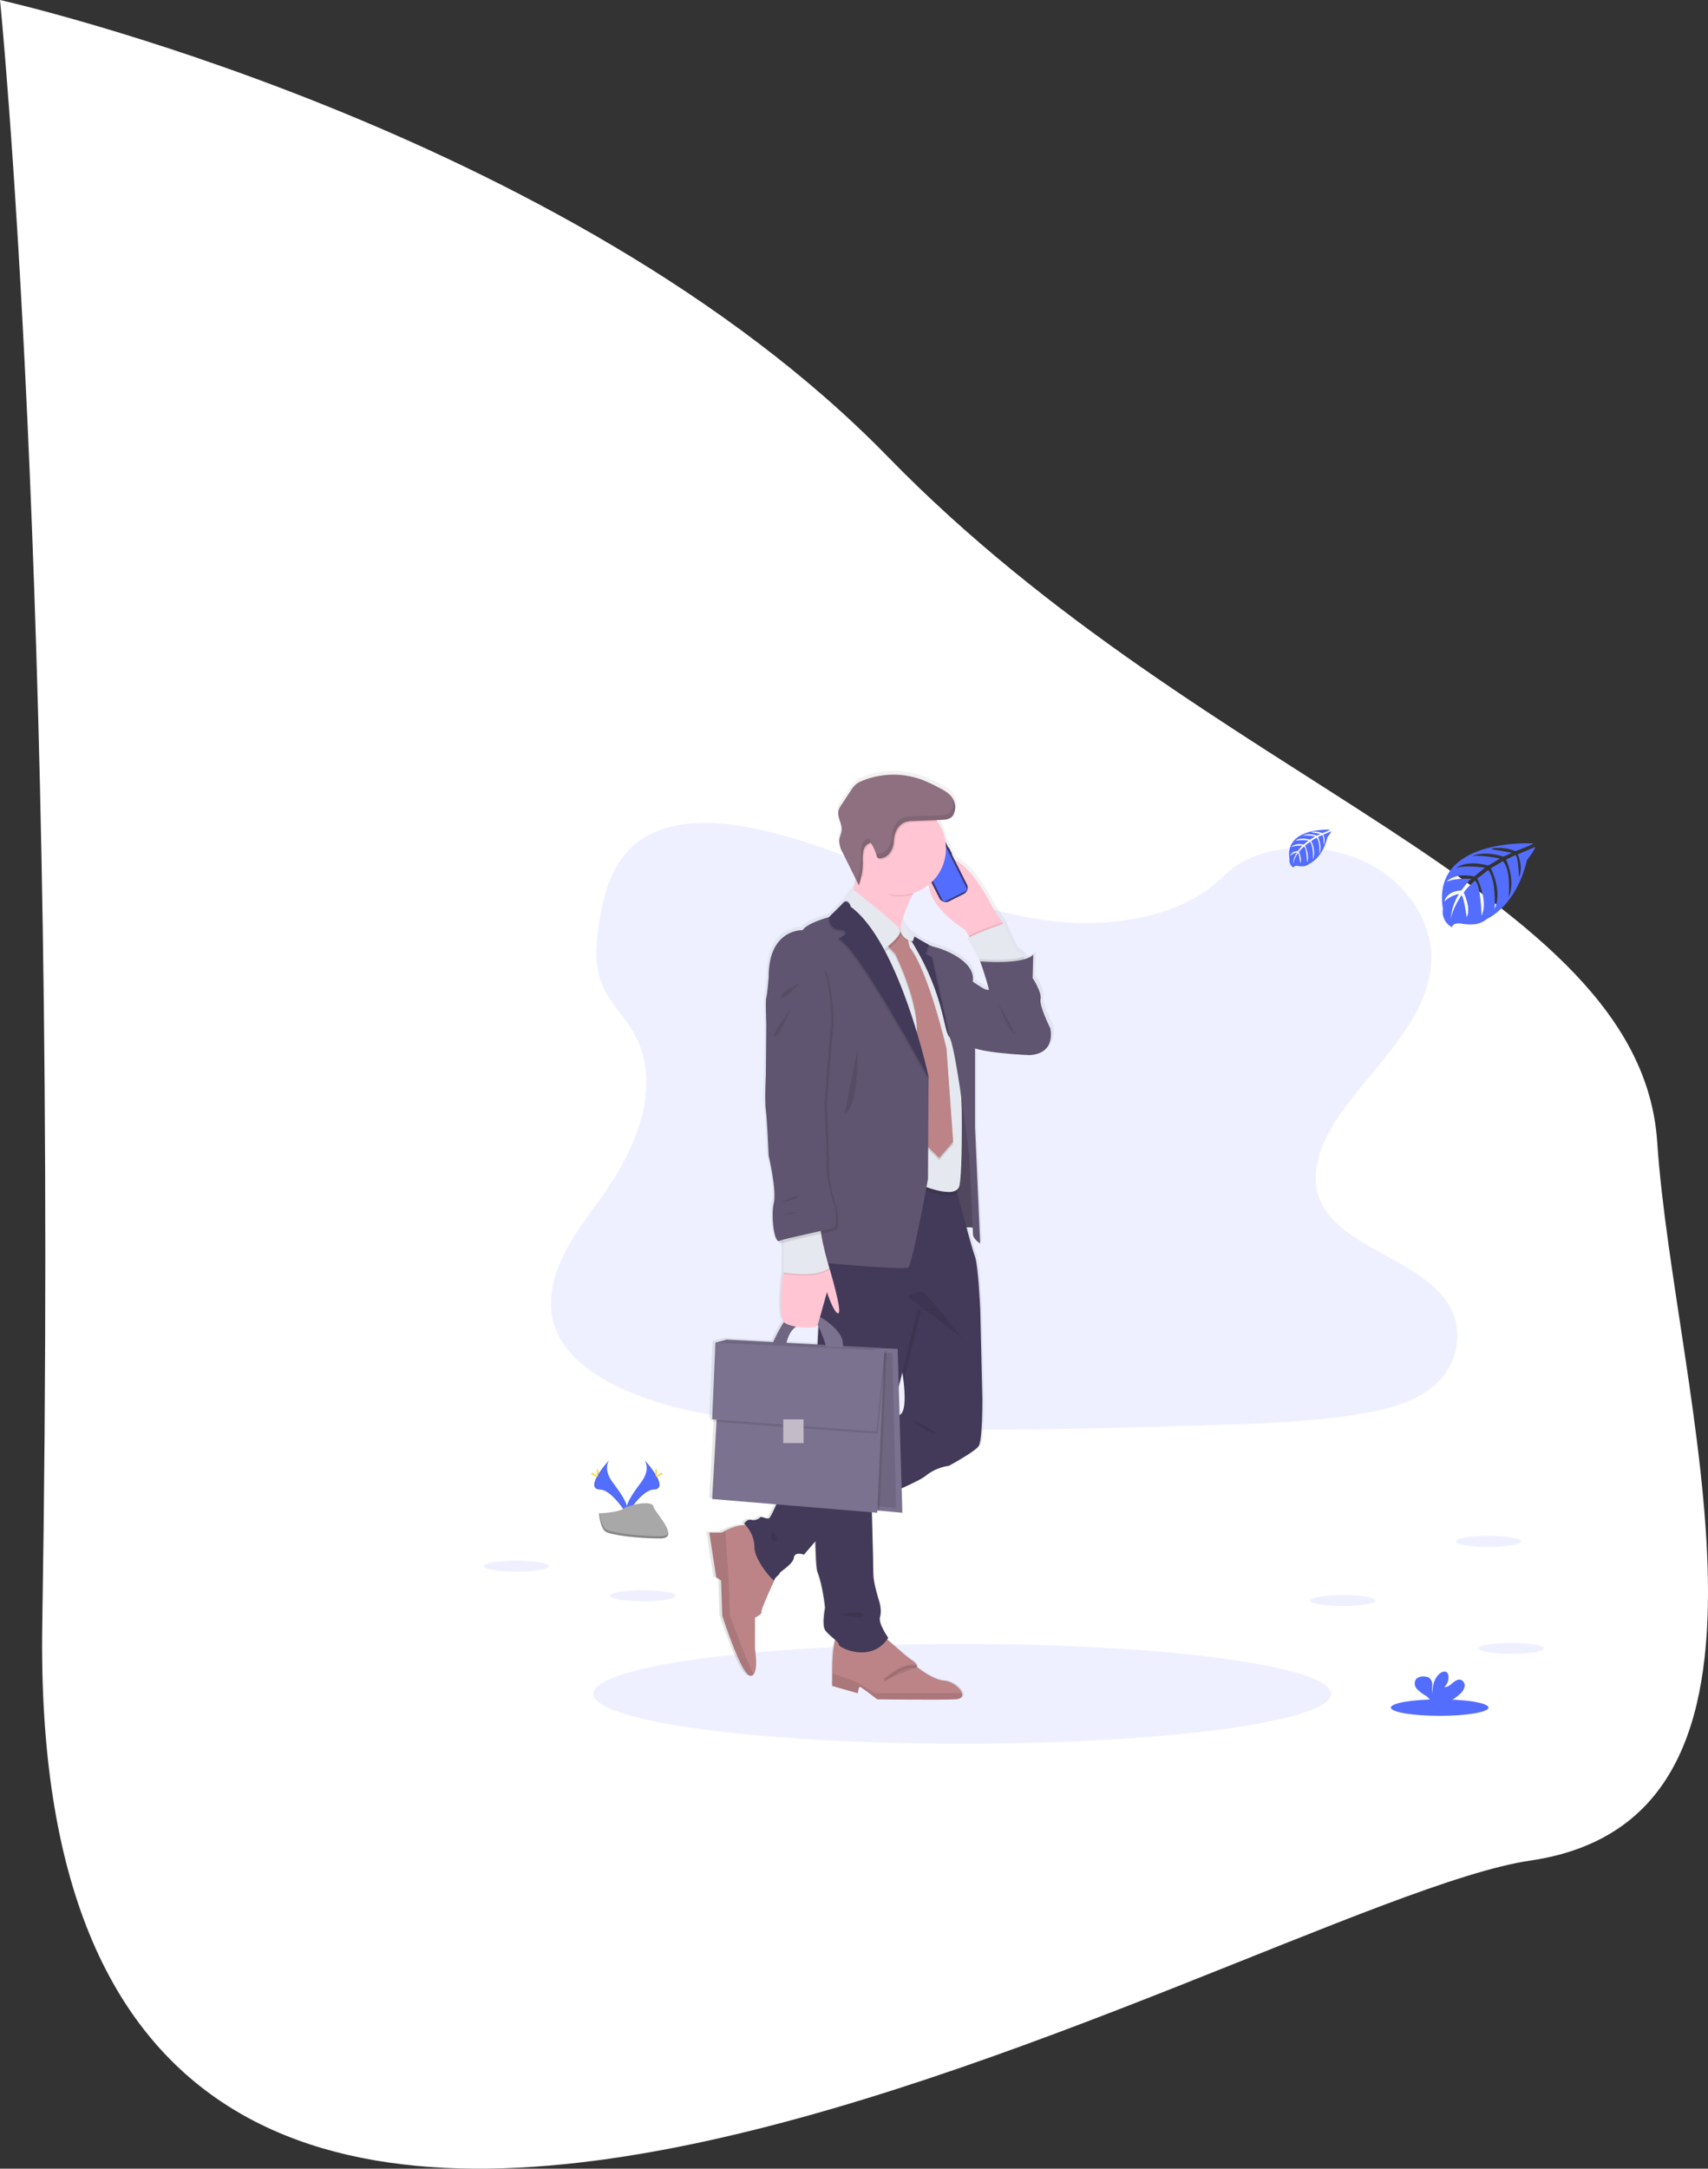 <svg xmlns="http://www.w3.org/2000/svg" xmlns:xlink="http://www.w3.org/1999/xlink" width="551.689" height="700.316" viewBox="0 0 551.689 700.316">
  <rect x="0" y="0" width="551.689" height="700.316" fill="#333333" stroke="none"/>
  <defs>
    <linearGradient id="linear-gradient" x1="0.5" y1="1" x2="0.5" gradientUnits="objectBoundingBox">
      <stop offset="0" stop-color="gray" stop-opacity="0.251"/>
      <stop offset="0.54" stop-color="gray" stop-opacity="0.122"/>
      <stop offset="1" stop-color="gray" stop-opacity="0.102"/>
    </linearGradient>
  </defs>
  <g id="clientes" transform="translate(38.234 -2742.312)">
    <path id="Caminho_687" data-name="Caminho 687" d="M-38.234,2829.312s182.977,40.965,286.755,147.474S491.579,3116.066,497.041,3198s51.889,218.48-40.965,232.135-486.117,259.444-480.655-76.468S-38.234,2829.312-38.234,2829.312Z" transform="translate(0 -87)" fill="#fff"/>
    <g id="undraw_businessman_97x4" transform="translate(118 2991.21)">
      <path id="Caminho_688" data-name="Caminho 688" d="M388.782,124.531c-18.771-.651-36.648-6.708-53.709-13.329s-33.99-13.968-52.309-17.5c-11.785-2.258-25.259-2.58-34.754,3.736-9.134,6.08-12.09,16.575-13.674,26.313-1.176,7.327-1.9,15.038,1.376,21.9,2.27,4.763,6.3,8.766,9.091,13.329,9.707,15.87,2.846,35.44-7.672,50.937-4.932,7.268-10.656,14.2-14.462,21.954s-5.571,16.6-2.239,24.5c3.3,7.841,11.169,13.7,19.692,17.834,17.312,8.393,37.71,10.8,57.6,12.153,44.033,3.011,88.3,1.709,132.449.392,16.336-.486,32.747-.976,48.82-3.5,8.927-1.4,18.143-3.63,24.624-9.017,8.233-6.825,10.264-18.379,4.751-26.937-9.248-14.352-34.809-17.92-41.274-33.323-3.556-8.48.1-17.924,5.265-25.784,11.091-16.858,29.677-31.669,30.657-50.965.674-13.239-8.264-26.5-22.079-32.77-14.482-6.567-34.566-5.739-45.249,5.132C424.688,120.8,405.353,125.107,388.782,124.531Z" transform="translate(-196.939 -75.376)" fill="#536dfe" opacity="0.1"/>
      <ellipse id="Elipse_101" data-name="Elipse 101" cx="119.167" cy="16.121" rx="119.167" ry="16.121" transform="translate(35.393 281.966)" fill="#536dfe" opacity="0.1"/>
      <path id="Caminho_689" data-name="Caminho 689" d="M458.717,131.465s-3.689-7.28-3.191-9.444-2.6-6.786-2.6-6.786l.2-7.668s-.427.784-2.654,1.47c-.188-.247-.392-.49-.6-.721a15.806,15.806,0,0,0-2.674-2.231l-3.92-8.46-3.791-5.806s-5.979-12.153-12.153-14.835l-.972-1.9a.149.149,0,0,0,.059-.192l-.988-1.933a.153.153,0,0,0-.192-.071l-.945-1.85a14.862,14.862,0,0,0-2.744-6.621c-.1-.137-.2-.263-.306-.392l1.537-.055c1.349-.051,2.854-.169,3.76-1.176a3.437,3.437,0,0,0,.7-1.294,5.485,5.485,0,0,0,.227-1.149V59.22a3.153,3.153,0,0,0-.067-.392.27.27,0,0,0-.031-.153,4.554,4.554,0,0,0-.122-.455.615.615,0,0,1-.027-.09c-.055-.157-.114-.314-.18-.467a.438.438,0,0,1-.027-.063c-.071-.153-.149-.3-.231-.447l-.024-.047h0a1.569,1.569,0,0,0-.1-.176c-1.062-1.67-2.928-2.646-4.7-3.528a54.369,54.369,0,0,0-5.1-2.352,27.443,27.443,0,0,0-19.994.282,7.916,7.916,0,0,0-1.78.949,9.2,9.2,0,0,0-1.941,2.282l-3.038,4.489a6.342,6.342,0,0,0-.984,1.811c-.568,2.133,1.215,4.269,1.015,6.469-.1,1.094-.69,2.1-.8,3.191a7.594,7.594,0,0,0,1.149,4.046l4.348,8.625c-.231,1.133-.486,2.293-.764,3.415h0c-2,2.07-2.678,3.2-2.862,3.811l-.059.031h0a3.529,3.529,0,0,0-1,.98l-4.132,4.014s-7.182,1.866-8.676,4.23c0,0-11.271-.494-11.173,15.246,0,0-.5,5.9-.784,6.692s0,8.754,0,8.754l-.133,16.136s-.431,8.558,0,11.608.929,14.658.929,14.658,2.693,11.314,1.7,15.348c-.957,3.862,0,12.306,1.568,12.341.3.615.639.917,1.011.745a4.317,4.317,0,0,1,.5-.18v9.64s-1.941,13.506.235,16.073a52.562,52.562,0,0,0-3.568,6.48l-15.25-.819-1.941.545h0l-1.78.5-1.078,24.8.431.031-.031.757,1.019.074-1.419,24.98,21.111,1.737c-.929,2.082-2.007,4.312-2.427,4.528-.784.392-2.493-.784-2.893-.3a3.247,3.247,0,0,1-2.991.784c-1.4-.3-2.293,1.278-2.293,1.278s.2.18.51.514c-2.266-.274-5.132.941-6.688,1.725-.7.353-1.133.616-1.133.616H346.65l2.262,14.431,1.6,1.09.392,11.369s6.382,19.676,9.307,19.547a1.321,1.321,0,0,0,.984-.494c1.568-1.811.482-8.033.482-8.033V322.523s2.391-1.051,2.125-1.839,3.858-9.409,4.226-10.193a.067.067,0,0,0,.031-.063c0-.886,1.8-1.87,1.694-2.262s4.391-2.854,4.7-5.018,3.289-.984,3.289-.984l3.787-4.352c.114,5.3.329,9.017.7,9.958,1.8,4.528,2.493,11.612,2.493,11.612s-1.1,5.41,0,7.182a19.007,19.007,0,0,0,3.332,3.2c-1.133,3.434-.972,10.734-.972,10.734V344.7l8.378,2.352s.263-2.1.663-2.1,5.72,4.065,5.72,4.065,20.48.263,25.663,0c1.96-.1,2.493-.941,2.192-1.96-.5-1.7-3.293-3.9-5.779-4.065-3.991-.263-9.044-4.457-9.044-4.457s.392-.921-1.729-2.231c-1.466-.9-5.524-4.552-8.033-6.688.118-.161.239-.321.353-.494,0,0-3.391-4.7-2.689-6.79s-.3-5.1-.3-5.1-1.894-5.806-1.894-8.758c0-1.87-.282-12.506-.486-20.049l1.748.145.035-.753.784.071,7.413.682-.227-7.923a49.588,49.588,0,0,0,7.774-3.952,15.86,15.86,0,0,1,7.778-3.344s8.476-4.524,9.773-6.394,1.176-15.446,1.176-15.446l-.7-29.1v-.024s-.6-14.066-1.8-17.116c-.439-1.129-1.525-4.893-2.713-9.189a7.1,7.1,0,0,1,2.046.086c.043,1.051.071,1.772.071,2.019,0,1.67,2.391,3.089,2.391,3.089l-1.694-37.635v-25.6c5.222,1.662,17.849,2.18,17.849,2.18C460.909,139.744,458.717,131.465,458.717,131.465ZM409.462,99.129h-.027a26.1,26.1,0,0,1,.725-2.921ZM375.19,228.215c3.093.51,6.665.361,6.935-.239.027-.059.063-.165.11-.3.1.173.192.349.29.529l-.3,5.677v.129l-10.193-.549C372.744,230.422,374.093,228.94,375.19,228.215Zm33.978,28.642-.263-9.193c.455-1.694.862-3.23,1.211-4.548.157,1.094.29,2.1.392,3.03C411.473,254.87,410.05,256.571,409.168,256.857Zm29.011-137.832c-.584.223-2.807-1.176-4.916-2.627,0-.267.02-.529.031-.784.3-6-9.476-9.738-12.467-10.428a10.745,10.745,0,0,1-2.1-.784,49,49,0,0,1-4.642-2.623l.039-.114s-3.858-2.442-3.94-5.489a52.117,52.117,0,0,1,3.317-8.049c.074-.153.157-.314.235-.467A15.388,15.388,0,0,0,418.753,85c.6,7.841,11.945,14.588,11.945,14.588l1.211,1.96.286.463c-.612.361-.906.651-.7.819.862.69,2.948,4.595,3.811,6.245.235.447.392.725.392.725s1.854,5.046,2.917,9.268a.784.784,0,0,0-.447-.047Z" transform="translate(-274.747 -49.28)" fill="url(#linear-gradient)"/>
      <path id="Caminho_690" data-name="Caminho 690" d="M553.9,142.565l-.133.176-.455.608-8.723,6.163-1.85-3.042-1.176-1.96s-17.387-10.428-9.911-20.48,18.524,12.741,18.524,12.741Z" transform="translate(-386.087 -93.155)" fill="#ffc5d3"/>
      <rect id="Retângulo_117" data-name="Retângulo 117" width="0.298" height="2.454" rx="0.149" transform="translate(149.94 24.854) rotate(-26.73)" fill="#3a3768"/>
      <rect id="Retângulo_118" data-name="Retângulo 118" width="0.169" height="0.808" rx="0.084" transform="translate(140.241 27.585) rotate(-26.73)" fill="#3a3768"/>
      <rect id="Retângulo_119" data-name="Retângulo 119" width="0.188" height="1.407" rx="0.094" transform="translate(140.9 28.906) rotate(-26.73)" fill="#3a3768"/>
      <rect id="Retângulo_120" data-name="Retângulo 120" width="0.18" height="1.419" rx="0.09" transform="translate(141.754 30.601) rotate(-26.73)" fill="#3a3768"/>
      <rect id="Retângulo_121" data-name="Retângulo 121" width="9.958" height="20.237" rx="2.24" transform="translate(139.121 25.156) rotate(-26.73)" fill="#3a3768"/>
      <path id="Caminho_691" data-name="Caminho 691" d="M526.855,104.918a.353.353,0,0,0-.157.478l.031.067a.357.357,0,0,1-.157.482l-3.771,1.9a.353.353,0,0,1-.478-.157l-.035-.067a.357.357,0,0,0-.478-.161l-.733.372a.674.674,0,0,0-.3.913l8.013,15.9a.686.686,0,0,0,.917.3l6.578-3.313a.686.686,0,0,0,.3-.917l-8.017-15.913a.682.682,0,0,0-.917-.3Z" transform="translate(-380.563 -82.797)" fill="#536dfe"/>
      <rect id="Retângulo_122" data-name="Retângulo 122" width="1.392" height="0.282" rx="0.141" transform="translate(142.985 23.887) rotate(-26.73)" fill="#e6e8ec"/>
      <circle id="Elipse_102" data-name="Elipse 102" cx="0.161" cy="0.161" r="0.161" transform="translate(144.454 23.05)" fill="#e6e8ec"/>
      <path id="Caminho_692" data-name="Caminho 692" d="M547,261.28l-2.45,65.752s8.233-2.744,9.507-.686-1.372-32.931-1.372-32.931Z" transform="translate(-395.063 -178.155)" fill="#5f5570"/>
      <path id="Caminho_693" data-name="Caminho 693" d="M547,261.28l-2.45,65.752s8.233-2.744,9.507-.686-1.372-32.931-1.372-32.931Z" transform="translate(-395.063 -178.155)" opacity="0.15"/>
      <path id="Caminho_694" data-name="Caminho 694" d="M490.183,781.331c-5.1.263-25.22,0-25.22,0s-5.23-4.05-5.622-4.05-.651,2.09-.651,2.09l-8.233-2.352v-4.179s-.263-11.9,2.219-12.416,13.462,0,13.462,0c.392-.129,7.841,6.927,9.93,8.233s1.7,2.223,1.7,2.223,4.967,4.179,8.887,4.442c2.442.165,5.191,2.352,5.681,4.05C492.633,780.394,492.1,781.233,490.183,781.331Z" transform="translate(-337.853 -481.476)" fill="#bc8487"/>
      <path id="Caminho_695" data-name="Caminho 695" d="M490.2,801.069c-5.1.263-25.22,0-25.22,0s-5.23-4.05-5.622-4.05-.651,2.09-.651,2.09l-8.233-2.352v-4.1l7.707,2.791,6.143,3.658h28.027C492.645,800.132,492.116,800.971,490.2,801.069Z" transform="translate(-337.866 -501.215)" opacity="0.1"/>
      <path id="Caminho_696" data-name="Caminho 696" d="M493.43,791.294s6.273-6.01,10.467-4.312" transform="translate(-363.984 -497.579)" stroke="#000" stroke-miterlimit="10" stroke-width="1" opacity="0.1"/>
      <path id="Caminho_697" data-name="Caminho 697" d="M365.988,698.692c.263.784-2.09,1.831-2.09,1.831v10.322s1.066,6.2-.474,8.005a1.29,1.29,0,0,1-.964.49c-2.874.129-9.146-19.472-9.146-19.472l-.392-11.326-1.568-1.086L349.13,673.08h4.054s.427-.263,1.113-.615c1.96-1,6.065-2.744,8.3-1.082l7.578,17.073S365.729,697.908,365.988,698.692Z" transform="translate(-276.254 -427.064)" fill="#bc8487"/>
      <path id="Caminho_698" data-name="Caminho 698" d="M363.424,721.6a1.29,1.29,0,0,1-.964.49c-2.874.129-9.146-19.472-9.146-19.472l-.392-11.326-1.568-1.086-2.223-14.376h4.054s.427-.263,1.113-.616l.976,14.729.521,12.675S360.719,716.413,363.424,721.6Z" transform="translate(-276.254 -429.809)" opacity="0.1"/>
      <path id="Caminho_699" data-name="Caminho 699" d="M453.561,522.829c-1.274,1.862-9.6,6.371-9.6,6.371a15.34,15.34,0,0,0-7.645,3.332c-2.129,1.623-9.526,4.842-16.171,7.574-6.206,2.552-11.761,4.677-11.761,4.677l-6.4,7.449-4.873,5.673s-2.94-1.176-3.234.98-4.7,4.606-4.606,5-1.666,1.372-1.666,2.254-6.567-6.371-6.469-10.781a10.625,10.625,0,0,0-3.332-7.449s.882-1.568,2.254-1.274a3.154,3.154,0,0,0,2.94-.784c.392-.49,2.058.686,2.842.294s3.92-8.135,3.92-8.135l12.22-8.2,24.306-16.293,1.121-.753s3.234,1.482,1.921-10.659c-.255-2.352-.682-5.21-1.333-8.691-4.018-21.464,10.389-23.914,10.389-23.914l12.643,4.214,3.038,4.7v.024l.686,28.987S454.835,520.967,453.561,522.829Z" transform="translate(-293.685 -304.745)" fill="#433a59"/>
      <path id="Caminho_700" data-name="Caminho 700" d="M457.431,604.818s.039,1.392.1,3.556c-6.206,2.552-11.761,4.677-11.761,4.677l-6.4,7.449c-.106-6.175-.082-14.2,0-22.417l24.306-16.293C460.669,592.936,457.431,604.818,457.431,604.818Z" transform="translate(-331.074 -373.013)" opacity="0.1"/>
      <path id="Caminho_701" data-name="Caminho 701" d="M530.773,478.449v.023l-19.014.369s-3.332,13.035-3.822,15.779c-.122.674-.859,3.556-1.9,7.515-.255-2.352-.682-5.21-1.333-8.691-4.018-21.464,10.389-23.914,10.389-23.914l12.643,4.214Z" transform="translate(-370.407 -304.763)" opacity="0.1"/>
      <path id="Caminho_702" data-name="Caminho 702" d="M439.534,391.024l-2.45,47.044s-1.764,69.1,0,73.6,2.45,11.565,2.45,11.565-1.078,5.391,0,7.155,4.508,3.724,4.41,4.7,10.487,6.273,15.975-2.156c0,0-3.332-4.7-2.646-6.763s-.294-5.1-.294-5.1-1.862-5.783-1.862-8.735-.686-27.639-.686-27.639,10.683-39.2,11.173-41.948,3.822-15.779,3.822-15.779l20.19-.392s-.588-14.015-1.764-17.054-6.959-25.286-6.959-25.286Z" transform="translate(-329.251 -252.916)" fill="#433a59"/>
      <path id="Caminho_703" data-name="Caminho 703" d="M192.533,469.89l-1.752.5-.071,1.733,52.541.678v-.682Z" transform="translate(-115.945 -285.662)" fill="#7b728f"/>
      <path id="Caminho_704" data-name="Caminho 704" d="M482.118,130.662c-7.645,15.505-2.9,18.747-2.14,19.147-1.619-.753-22.664-10.64-19.9-13.149,1.8-1.635,3.34-8.746,4.246-13.843.537-3.042.851-5.367.851-5.367l22.083,4.05A104.119,104.119,0,0,0,482.118,130.662Z" transform="translate(-343.557 -90.711)" fill="#ffc5d3"/>
      <path id="Caminho_705" data-name="Caminho 705" d="M573.874,174.824l-.455.608-8.739,6.163-1.85-3.042c2.693-1.568,10.769-4.312,10.769-4.312Z" transform="translate(-406.176 -125.237)" opacity="0.1"/>
      <path id="Caminho_706" data-name="Caminho 706" d="M581.209,189.614c-.784,2.744-14.015,0-14.015,0l-1.372-2.156s-.137-.274-.369-.721c-.847-1.643-2.9-5.532-3.744-6.222-1.078-.882,11.565-5.194,11.565-5.194l3.873,8.429a15.611,15.611,0,0,1,2.627,2.223C580.754,187.034,581.565,188.363,581.209,189.614Z" transform="translate(-405.455 -125.894)" fill="#e5e8ef"/>
      <path id="Caminho_707" data-name="Caminho 707" d="M555.55,215s7.841,6.186,9.017,5.739,20.19,12.392,20.19,12.392,2.156,8.233-6.763,8.723c0,0-18.916-.784-19.7-3.528S555.55,215,555.55,215Z" transform="translate(-401.75 -150.018)" fill="#5f5570"/>
      <path id="Caminho_708" data-name="Caminho 708" d="M487.827,183.262l-8.527,8.821,11.957,76.055,4.7-2.744s12.153,5.391,13.133.392.71-24.7.71-24.7L508.213,205.5s-5.586-12.447-5.586-12.839-8.056-6.469-8.056-6.469l-3.8-2.94Z" transform="translate(-355.393 -130.715)" opacity="0.1"/>
      <path id="Caminho_709" data-name="Caminho 709" d="M487.827,180.262l-8.527,8.821,11.957,76.055,4.7-2.744s12.153,5.391,13.133.392.71-24.7.71-24.7L508.213,202.5s-5.586-12.447-5.586-12.839-8.056-6.469-8.056-6.469l-3.8-2.94Z" transform="translate(-355.393 -128.891)" fill="#e5e8ef"/>
      <path id="Caminho_710" data-name="Caminho 710" d="M498.652,180.928l-2.352,4.8,2.352,2.482s8.429,17.022,6.763,27.117l1.764,33.225,5.685,5.587,4.508-5.206-2.156-30.187s-5.783-24.894-11.859-32.637l-1.764-6.861Z" transform="translate(-365.728 -128.283)" opacity="0.1"/>
      <path id="Caminho_711" data-name="Caminho 711" d="M498.652,178.928l-2.352,4.8,2.352,2.482s8.429,17.022,6.763,27.117l1.764,33.225,5.685,5.587,4.508-5.206-2.156-30.187s-5.783-24.894-11.859-32.637l-1.764-6.861Z" transform="translate(-365.728 -127.067)" fill="#bc8487"/>
      <path id="Caminho_712" data-name="Caminho 712" d="M494.234,121.469c-2.141,3.45-3.826,6.488-5.144,9.162a15.073,15.073,0,0,1-4.273.616c-4.846,0-7.637-3.352-10.381-6.912-.627-.808-2.689-.619-3.136-1.568.537-3.042.851-5.367.851-5.367Z" transform="translate(-350.529 -90.681)" opacity="0.1"/>
      <path id="Caminho_713" data-name="Caminho 713" d="M497.5,90.073a15.027,15.027,0,1,1-2.858-8.817A15.027,15.027,0,0,1,497.5,90.073Z" transform="translate(-348.185 -64.93)" fill="#ffc5d3"/>
      <path id="Caminho_714" data-name="Caminho 714" d="M474.154,168.71l-12.349-14.9s-1.141-.459,2.713-4.493c0,0,14.153,11.032,15.031,12.906S474.154,168.71,474.154,168.71Z" transform="translate(-344.661 -110.087)" opacity="0.1"/>
      <path id="Caminho_715" data-name="Caminho 715" d="M473.154,166.71l-12.349-14.9s-1.141-.459,2.713-4.493c0,0,14.153,11.032,15.031,12.906S473.154,166.71,473.154,166.71Z" transform="translate(-344.053 -108.871)" fill="#e5e8ef"/>
      <path id="Caminho_716" data-name="Caminho 716" d="M534.3,281.587s-2.352-1.411-2.352-3.077-1.176-25.188-1.176-25.188-1.725-14.039-3.528-25.2h0c-1.058-6.574-2.144-12.153-2.913-13.259l-.031-.047c-2.058-2.646-1.666-15.583-14.505-34.5a70.9,70.9,0,0,0,7.841,4.783,10.748,10.748,0,0,0,2.066.784c2.94.686,12.545,4.41,12.251,10.389s.686,19.7.686,19.7V244.1Z" transform="translate(-373.93 -128.934)" fill="#5f5570"/>
      <path id="Caminho_717" data-name="Caminho 717" d="M587.086,206.132c-.784,2.744-14.015,0-14.015,0l-1.372-2.156s-.137-.274-.369-.721a.263.263,0,0,1-.02-.047c7.688.537,11.973-.024,14.341-.717C586.631,203.552,587.442,204.881,587.086,206.132Z" transform="translate(-411.332 -142.412)" opacity="0.1"/>
      <path id="Caminho_718" data-name="Caminho 718" d="M572.3,202.8s4.116,11.369,3.528,14.211,9.507,14.015,9.507,14.015l9.6-6.665s-3.626-7.253-3.136-9.409-2.548-6.763-2.548-6.763l.2-7.637S587.687,203.863,572.3,202.8Z" transform="translate(-411.934 -141.233)" fill="#5f5570"/>
      <path id="Caminho_719" data-name="Caminho 719" d="M494.873,81.538l-7.449.282a8.3,8.3,0,0,0-2.156.271c-2.662.819-3.889,3.65-3.987,6.194s-1.568,5.394-4.418,5.618a1.1,1.1,0,0,1-.812-.18,1.341,1.341,0,0,1-.345-.694,15.172,15.172,0,0,0-1.874-4.187,3.283,3.283,0,0,0-2.352,2.5,14.051,14.051,0,0,0-.22,3.611,23.37,23.37,0,0,1-.443,4.583,15.026,15.026,0,1,1,24.068-18Z" transform="translate(-348.416 -65.212)" opacity="0.1"/>
      <path id="Caminho_720" data-name="Caminho 720" d="M477.281,67.687a8.3,8.3,0,0,1,2.156-.271l9.044-.337c1.325-.051,2.8-.169,3.693-1.153a3.454,3.454,0,0,0,.69-1.29,5.567,5.567,0,0,0-.584-4.559c-1.047-1.666-2.881-2.634-4.63-3.528a53.793,53.793,0,0,0-5.006-2.352A26.658,26.658,0,0,0,463,54.479a7.927,7.927,0,0,0-1.748.937,9.037,9.037,0,0,0-1.905,2.274l-2.976,4.485a6.175,6.175,0,0,0-.937,1.811c-.561,2.129,1.176,4.258,1,6.449-.1,1.09-.678,2.09-.784,3.179a7.645,7.645,0,0,0,1.133,4.026l5.23,10.55a23.374,23.374,0,0,0,1.266-7.645,13.542,13.542,0,0,1,.22-3.611,3.308,3.308,0,0,1,2.352-2.5,15.12,15.12,0,0,1,1.878,4.187,1.325,1.325,0,0,0,.345.694,1.1,1.1,0,0,0,.812.18c2.866-.223,4.312-3.046,4.418-5.618S474.619,68.506,477.281,67.687Z" transform="translate(-340.817 -51.2)" fill="#8f7080"/>
      <path id="Caminho_721" data-name="Caminho 721" d="M190.89,469.547l3.662-1.047,55.21,3.007-6.077.784Z" transform="translate(-116.054 -284.817)" fill="#7b728f"/>
      <path id="Caminho_722" data-name="Caminho 722" d="M190.89,469.547l3.662-1.047,55.21,3.007-6.077.784Z" transform="translate(-116.054 -284.817)" opacity="0.1"/>
      <path id="Caminho_723" data-name="Caminho 723" d="M329.63,529.095l-7.284-.678-2.556-.235V487.668l.674-9.4.149-2.093h7.515Z" transform="translate(-194.421 -289.48)" fill="#7b728f"/>
      <path id="Caminho_724" data-name="Caminho 724" d="M327.639,529.681l-5.81-.643-2.039-.223V490.4l.537-8.915.118-1.988h5.994Z" transform="translate(-194.421 -291.505)" opacity="0.1"/>
      <path id="Caminho_725" data-name="Caminho 725" d="M401.42,507.561s3.626-7.954,5.147-8.2a23.4,23.4,0,0,1,4.312,0l-.247,2.305s-3.724.294-4.9,6.516Z" transform="translate(-308.045 -322.832)" fill="#7b728f"/>
      <path id="Caminho_726" data-name="Caminho 726" d="M401.42,507.561s3.626-7.954,5.147-8.2a23.4,23.4,0,0,1,4.312,0l-.247,2.305s-3.724.294-4.9,6.516Z" transform="translate(-308.045 -322.832)" opacity="0.1"/>
      <path id="Caminho_727" data-name="Caminho 727" d="M434.185,497.41s9.75,4.849,8.476,10.534l-5.292-.294s-2.548-8.476-4.555-8.919S434.185,497.41,434.185,497.41Z" transform="translate(-326.743 -321.713)" fill="#7b728f"/>
      <path id="Caminho_728" data-name="Caminho 728" d="M449.7,213.461v.286l-.2,32.645s-5,27.443-6.371,28.521-31.461-1.862-31.461-1.862l-13.623-91.834c-.1-15.681,10.977-15.191,10.977-15.191,1.47-2.352,8.527-4.214,8.527-4.214l3.92-3.822.125-.176a3.486,3.486,0,0,1,.988-.976h0c.808-.467,1.321.149,1.615.757a4.56,4.56,0,0,1,.306.89C440.389,170.129,449.7,213.461,449.7,213.461Z" transform="translate(-305.995 -114.556)" fill="#5f5570"/>
      <path id="Caminho_729" data-name="Caminho 729" d="M478.947,214.716V215c-4.928-9.017-23.914-43.179-29.109-44.88l2-1.372s1.333-.784-1.117-1.568c0,0-3.822.49-3.92-4.116l4.046-4,.988-.976h0l1.615.757a4.561,4.561,0,0,1,.306.89C469.636,171.384,478.947,214.716,478.947,214.716Z" transform="translate(-335.634 -115.419)" opacity="0.1"/>
      <path id="Caminho_730" data-name="Caminho 730" d="M479.947,213.716V214c-4.928-9.017-23.914-43.179-29.109-44.88l2-1.372s1.333-.784-1.117-1.568c0,0-3.822.49-3.92-4.116l4.046-4,.988-.976h0l1.615.757a4.559,4.559,0,0,1,.306.89C470.636,170.384,479.947,213.716,479.947,213.716Z" transform="translate(-336.242 -114.811)" fill="#433a59"/>
      <path id="Caminho_731" data-name="Caminho 731" d="M525.337,215.826l-.031-.047c-2.058-2.646-1.666-15.583-14.505-34.5a70.9,70.9,0,0,0,7.841,4.783l-.906,2.987,1.96,1.047Z" transform="translate(-374.544 -129.517)" opacity="0.1"/>
      <path id="Caminho_732" data-name="Caminho 732" d="M524.337,214.826l-.031-.047c-2.058-2.646-1.666-15.583-14.505-34.5a70.9,70.9,0,0,0,7.841,4.783l-.906,2.987,1.96,1.047Z" transform="translate(-373.936 -128.91)" fill="#433a59"/>
      <path id="Caminho_733" data-name="Caminho 733" d="M507.114,172.58l-.8,3.4a4.594,4.594,0,0,0,4.112,3.693l.568-1.619S507.188,175.61,507.114,172.58Z" transform="translate(-371.814 -124.228)" opacity="0.1"/>
      <path id="Caminho_734" data-name="Caminho 734" d="M507.114,171.58l-.8,3.4a4.594,4.594,0,0,0,4.112,3.693l.568-1.619S507.188,174.61,507.114,171.58Z" transform="translate(-371.814 -123.62)" fill="#e5e8ef"/>
      <path id="Caminho_735" data-name="Caminho 735" d="M324.651,477.57l-2.305,51.7-2.556-.235V488.52l.674-9.4Z" transform="translate(-194.421 -290.332)" opacity="0.1"/>
      <path id="Caminho_736" data-name="Caminho 736" d="M189.8,497.536,188.23,525.5l53.317,4.446,2.337-52.376Z" transform="translate(-114.437 -290.332)" fill="#7b728f"/>
      <path id="Caminho_737" data-name="Caminho 737" d="M189.23,497.868l1.043-24.7,54.611,2.509-2.6,26.11Z" transform="translate(-115.045 -287.657)" opacity="0.1"/>
      <path id="Caminho_738" data-name="Caminho 738" d="M188.23,495.868l1.043-24.7,54.611,2.509-2.6,26.11Z" transform="translate(-114.437 -286.441)" fill="#7b728f"/>
      <rect id="Retângulo_123" data-name="Retângulo 123" width="6.567" height="7.645" transform="translate(96.758 209.459)" fill="#c3bbc8"/>
      <path id="Caminho_739" data-name="Caminho 739" d="M409.812,455.78l-.98,2.646s-2.058,14.505.49,16.27,10.095,1.862,10.487.98,3.136-10.879,3.136-10.879,2.45,7.351,3.724,6.763S423.73,457,423.73,457Z" transform="translate(-312.074 -296.404)" fill="#ffc5d3"/>
      <path id="Caminho_740" data-name="Caminho 740" d="M410.05,419.594v14.015s10.389,1.96,14.9-1.427c0,0-4.214-13.568-2.646-17S410.05,419.594,410.05,419.594Z" transform="translate(-313.292 -271.194)" opacity="0.1"/>
      <path id="Caminho_741" data-name="Caminho 741" d="M410.05,418.594v14.015s10.389,1.96,14.9-1.427c0,0-4.214-13.568-2.646-17S410.05,418.594,410.05,418.594Z" transform="translate(-313.292 -270.587)" fill="#e5e8ef"/>
      <path id="Caminho_742" data-name="Caminho 742" d="M401.08,208.421l-2.744,1.47s-.49,5.881-.784,6.665,0,8.723,0,8.723l-.133,16.073s-.423,8.527,0,11.565.9,14.6.9,14.6,2.65,11.271,1.67,15.289.1,13.035,1.764,12.251,17.054-3.822,17.838-4.41.392-6.077,0-6.763-2.744-10-2.548-12.153-.686-21.072-.686-21.072,1.47-20.19,2.058-24.894-1.176-18.524-2.744-18.72S409.509,196.169,401.08,208.421Z" transform="translate(-305.497 -142.447)" opacity="0.1"/>
      <path id="Caminho_743" data-name="Caminho 743" d="M399.08,206.421l-2.744,1.47s-.49,5.881-.784,6.665,0,8.723,0,8.723l-.133,16.073s-.423,8.527,0,11.565.9,14.6.9,14.6,2.65,11.271,1.67,15.289.1,13.035,1.764,12.251,17.054-3.822,17.838-4.41.392-6.077,0-6.763-2.744-10-2.548-12.153-.686-21.072-.686-21.072,1.47-20.19,2.058-24.894-1.176-18.524-2.744-18.72S407.509,194.169,399.08,206.421Z" transform="translate(-304.282 -141.231)" fill="#5f5570"/>
      <g id="Grupo_40" data-name="Grupo 40" transform="translate(115.063 9.046)" opacity="0.1">
        <path id="Caminho_744" data-name="Caminho 744" d="M466.118,104.77a3.283,3.283,0,0,0-2.352,2.5,14.048,14.048,0,0,0-.22,3.611,23.369,23.369,0,0,1-1.262,7.645l-5.234-10.55c-.1-.208-.208-.423-.31-.639a14.257,14.257,0,0,0,.9,2.109l5.234,10.55a23.368,23.368,0,0,0,1.262-7.645,13.708,13.708,0,0,1,.22-3.611,3.3,3.3,0,0,1,2.352-2.5,15.736,15.736,0,0,1,1.015,1.854A15.288,15.288,0,0,0,466.118,104.77Z" transform="translate(-456.74 -92.048)"/>
        <path id="Caminho_745" data-name="Caminho 745" d="M511.218,72.32a5.552,5.552,0,0,1-.094,2.921,3.461,3.461,0,0,1-.694,1.29c-.89.984-2.352,1.1-3.693,1.153l-9.04.337a8.323,8.323,0,0,0-2.16.271c-2.658.819-3.889,3.65-3.987,6.194s-1.568,5.394-4.418,5.618a1.1,1.1,0,0,1-.812-.18h0c.09.255.176.514.251.784a1.294,1.294,0,0,0,.341.694,1.1,1.1,0,0,0,.811.18c2.87-.223,4.312-3.046,4.418-5.618s1.329-5.375,3.987-6.194a8.323,8.323,0,0,1,2.16-.271l9.04-.337c1.325-.051,2.8-.169,3.693-1.153a3.462,3.462,0,0,0,.694-1.29,5.567,5.567,0,0,0-.5-4.4Z" transform="translate(-474.724 -72.32)"/>
      </g>
      <path id="Caminho_746" data-name="Caminho 746" d="M512.28,479.88s3.4-1.764,4.7-1.666,13.067,15.05,13.067,15.05Z" transform="translate(-375.444 -310.04)" opacity="0.1"/>
      <path id="Caminho_747" data-name="Caminho 747" d="M414.076,224.35s-6.206,2.65-6.041,4.481S414.076,224.35,414.076,224.35Z" transform="translate(-312.065 -155.702)" opacity="0.1"/>
      <path id="Caminho_748" data-name="Caminho 748" d="M407.551,246.45s-6.512,8.327-5.073,8.605S407.551,246.45,407.551,246.45Z" transform="translate(-308.562 -169.139)" opacity="0.1"/>
      <path id="Caminho_749" data-name="Caminho 749" d="M464.819,278.28s.6,18.622-4.179,20.974Z" transform="translate(-344.049 -188.49)" opacity="0.1"/>
      <path id="Caminho_750" data-name="Caminho 750" d="M408,401.763s4.595-2.611,5.649-2.09S408,401.763,408,401.763Z" transform="translate(-312.045 -262.251)" opacity="0.1"/>
      <path id="Caminho_751" data-name="Caminho 751" d="M410.05,413.413a12.329,12.329,0,0,0,4.277-.392C415.7,412.421,410.05,413.413,410.05,413.413Z" transform="translate(-313.292 -270.291)" opacity="0.1"/>
      <path id="Caminho_752" data-name="Caminho 752" d="M586.7,239.41s3.6,10.338,5.673,10.338" transform="translate(-420.688 -164.858)" opacity="0.1"/>
      <path id="Caminho_753" data-name="Caminho 753" d="M456.16,743.188s6.751-1.831,7.747,0S456.16,743.188,456.16,743.188Z" transform="translate(-341.325 -470.643)" opacity="0.1"/>
      <path id="Caminho_754" data-name="Caminho 754" d="M400.474,675.21s-1.682,2.576.541,3.36S400.474,675.21,400.474,675.21Z" transform="translate(-307.099 -429.809)" opacity="0.1"/>
      <path id="Caminho_755" data-name="Caminho 755" d="M515.8,583.53s5.1,4.54,7.5,4.673S515.8,583.53,515.8,583.53Z" transform="translate(-377.584 -374.071)" opacity="0.1"/>
      <path id="Caminho_756" data-name="Caminho 756" d="M982.193,109.042s-33.005-2-29.116,21.127a5.627,5.627,0,0,0,2.932,5.947s.059-1.717,3.387-1.133a15.451,15.451,0,0,0,3.583.173,7.48,7.48,0,0,0,4.379-1.8h0s9.279-3.83,12.886-19c0,0,2.67-3.309,2.564-4.16l-5.571,2.38s1.905,4.018.392,7.359c0,0-.18-7.213-1.251-7.057-.219.035-2.9,1.392-2.9,1.392s3.277,7,.8,12.086c0,0,.941-8.625-1.823-11.581l-3.92,2.289s3.83,7.229,1.235,13.129c0,0,.667-9.048-2.058-12.573l-3.552,2.772s3.595,7.127,1.4,12.02c0,0-.286-10.534-2.176-11.33,0,0-3.1,2.744-3.579,3.865,0,0,2.462,5.175.933,7.9,0,0-.937-7.017-1.705-7.057,0,0-3.1,4.65-3.419,7.841a16.9,16.9,0,0,1,2.67-8.284,9.32,9.32,0,0,0-4.744,2.458s.482-3.289,5.489-3.575c0,0,2.556-3.528,3.242-3.744,0,0-5-.416-8.029.925,0,0,2.67-3.1,8.946-1.69l3.528-2.862s-6.582-.9-9.37.094c0,0,3.211-2.744,10.315-.745l3.818-2.286s-5.61-1.207-8.95-.784c0,0,3.528-1.9,10.068.161l2.744-1.227s-4.109-.808-5.312-.933-1.27-.463-1.27-.463a14.266,14.266,0,0,1,7.723.859S982.295,109.391,982.193,109.042Z" transform="translate(-643.238 -85.573)" fill="#536dfe"/>
      <path id="Caminho_757" data-name="Caminho 757" d="M840.107,97.77s-14.9-.9-13.157,9.554a2.55,2.55,0,0,0,1.325,2.685s.027-.784,1.529-.514a6.684,6.684,0,0,0,1.623.078,3.379,3.379,0,0,0,1.96-.815h0s4.191-1.733,5.822-8.586c0,0,1.208-1.494,1.176-1.878l-2.525,1.074a4.524,4.524,0,0,1,.184,3.324s-.082-3.258-.569-3.183c-.1,0-1.305.631-1.305.631s1.478,3.164.361,5.461c0,0,.427-3.9-.823-5.234l-1.768,1.035s1.729,3.266.557,5.932c0,0,.3-4.089-.929-5.681l-1.6,1.255s1.623,3.219.631,5.43c0,0-.129-4.759-.98-5.12A9.833,9.833,0,0,0,830,104.968s1.113,2.352.423,3.571c0,0-.423-3.172-.784-3.187a10.554,10.554,0,0,0-1.545,3.528,7.6,7.6,0,0,1,1.207-3.74,4.2,4.2,0,0,0-2.144,1.109s.22-1.486,2.489-1.615a9.635,9.635,0,0,1,1.466-1.69,9.182,9.182,0,0,0-3.63.416s1.208-1.4,4.042-.784l1.568-1.294a13.53,13.53,0,0,0-4.234.043s1.451-1.239,4.657-.337l1.729-1.031a15.71,15.71,0,0,0-4.046-.349s1.592-.859,4.552.071l1.231-.553s-1.854-.365-2.4-.423-.572-.208-.572-.208a6.472,6.472,0,0,1,3.489.392A15.857,15.857,0,0,0,840.107,97.77Z" transform="translate(-566.666 -78.735)" fill="#536dfe"/>
      <ellipse id="Elipse_103" data-name="Elipse 103" cx="10.558" cy="1.784" rx="10.558" ry="1.784" transform="translate(321.34 281.625)" fill="#536dfe" opacity="0.1"/>
      <ellipse id="Elipse_104" data-name="Elipse 104" cx="10.558" cy="1.784" rx="10.558" ry="1.784" transform="translate(0 255.072)" fill="#536dfe" opacity="0.1"/>
      <ellipse id="Elipse_105" data-name="Elipse 105" cx="10.558" cy="1.784" rx="10.558" ry="1.784" transform="translate(313.993 247.075)" fill="#536dfe" opacity="0.1"/>
      <ellipse id="Elipse_106" data-name="Elipse 106" cx="10.558" cy="1.784" rx="10.558" ry="1.784" transform="translate(40.834 264.642)" fill="#536dfe" opacity="0.1"/>
      <ellipse id="Elipse_107" data-name="Elipse 107" cx="10.558" cy="1.784" rx="10.558" ry="1.784" transform="translate(266.933 266.175)" fill="#536dfe" opacity="0.1"/>
      <ellipse id="Elipse_108" data-name="Elipse 108" cx="15.764" cy="2.666" rx="15.764" ry="2.666" transform="translate(293.027 299.859)" fill="#536dfe"/>
      <path id="Caminho_758" data-name="Caminho 758" d="M944.913,798.534a4.578,4.578,0,0,0,1.5-2.266,2.022,2.022,0,0,0-1.051-2.309c-.964-.368-2,.3-2.776.972s-1.678,1.447-2.7,1.306a4.116,4.116,0,0,0,1.274-3.85,1.619,1.619,0,0,0-.357-.784c-.533-.572-1.505-.325-2.144.125-2.039,1.435-2.607,4.2-2.619,6.7A12.842,12.842,0,0,1,936,795.68a2.827,2.827,0,0,0-1.035-2.438,3.136,3.136,0,0,0-1.568-.372,3.266,3.266,0,0,0-2.56.729,2.527,2.527,0,0,0,.1,3.136,10.138,10.138,0,0,0,2.654,2.125,5.837,5.837,0,0,1,1.894,1.807,1.5,1.5,0,0,1,.141.321h5.747a16.035,16.035,0,0,0,3.54-2.454Z" transform="translate(-629.606 -500.369)" fill="#536dfe"/>
      <path id="Caminho_759" data-name="Caminho 759" d="M286.525,617s2.156,2.815-.992,7.057-5.743,7.841-4.7,10.491c0,0,4.751-7.9,8.625-8.005S290.779,621.759,286.525,617Z" transform="translate(-234.589 -394.42)" fill="#536dfe"/>
      <path id="Caminho_760" data-name="Caminho 760" d="M286.722,617a3.384,3.384,0,0,1,.439.882c3.771,4.43,5.783,8.566,2.156,8.672-3.375.094-7.425,6.131-8.4,7.656a3.635,3.635,0,0,0,.114.349s4.751-7.9,8.625-8.005S290.976,621.759,286.722,617Z" transform="translate(-234.785 -394.42)" opacity="0.1"/>
      <path id="Caminho_761" data-name="Caminho 761" d="M305.164,625.184c0,.992-.11,1.8-.247,1.8s-.247-.784-.247-1.8.137-.525.274-.525S305.164,624.192,305.164,625.184Z" transform="translate(-249.224 -399.005)" fill="#ffd037"/>
      <path id="Caminho_762" data-name="Caminho 762" d="M306.807,628.149c-.87.474-1.631.761-1.694.643s.584-.6,1.454-1.078.529-.129.592,0S307.677,627.678,306.807,628.149Z" transform="translate(-249.491 -400.786)" fill="#ffd037"/>
      <path id="Caminho_763" data-name="Caminho 763" d="M259.2,617s-2.156,2.815.992,7.057,5.743,7.841,4.7,10.491c0,0-4.748-7.9-8.625-8.005S254.951,621.759,259.2,617Z" transform="translate(-218.641 -394.42)" fill="#536dfe"/>
      <path id="Caminho_764" data-name="Caminho 764" d="M259.191,617a3.457,3.457,0,0,0-.443.882c-3.771,4.43-5.779,8.566-2.156,8.672,3.379.094,7.429,6.131,8.4,7.656a2.81,2.81,0,0,1-.118.349s-4.748-7.9-8.625-8.005S254.938,621.759,259.191,617Z" transform="translate(-218.627 -394.42)" opacity="0.1"/>
      <path id="Caminho_765" data-name="Caminho 765" d="M256.49,625.184c0,.992.114,1.8.251,1.8s.247-.784.247-1.8-.137-.525-.274-.525S256.49,624.192,256.49,625.184Z" transform="translate(-219.933 -399.005)" fill="#ffd037"/>
      <path id="Caminho_766" data-name="Caminho 766" d="M252.175,628.149c.87.474,1.627.761,1.694.643s-.588-.6-1.458-1.078-.525-.129-.592,0S251.3,627.678,252.175,628.149Z" transform="translate(-216.986 -400.786)" fill="#ffd037"/>
      <path id="Caminho_767" data-name="Caminho 767" d="M258.24,655.835s6.022-.184,7.841-1.478,9.264-2.834,9.711-.761,9.052,10.307,2.254,10.362-15.8-1.059-17.61-2.164S258.24,655.835,258.24,655.835Z" transform="translate(-220.997 -416.052)" fill="#a8a8a8"/>
      <path id="Caminho_768" data-name="Caminho 768" d="M278.163,668.269c-6.8.055-15.8-1.058-17.61-2.164-1.376-.839-1.929-3.854-2.113-5.245h-.2s.392,4.857,2.191,5.959,10.812,2.219,17.61,2.164c1.96,0,2.638-.714,2.6-1.749C280.37,667.866,279.622,668.258,278.163,668.269Z" transform="translate(-220.997 -421.085)" opacity="0.2"/>
    </g>
  </g>
</svg>
